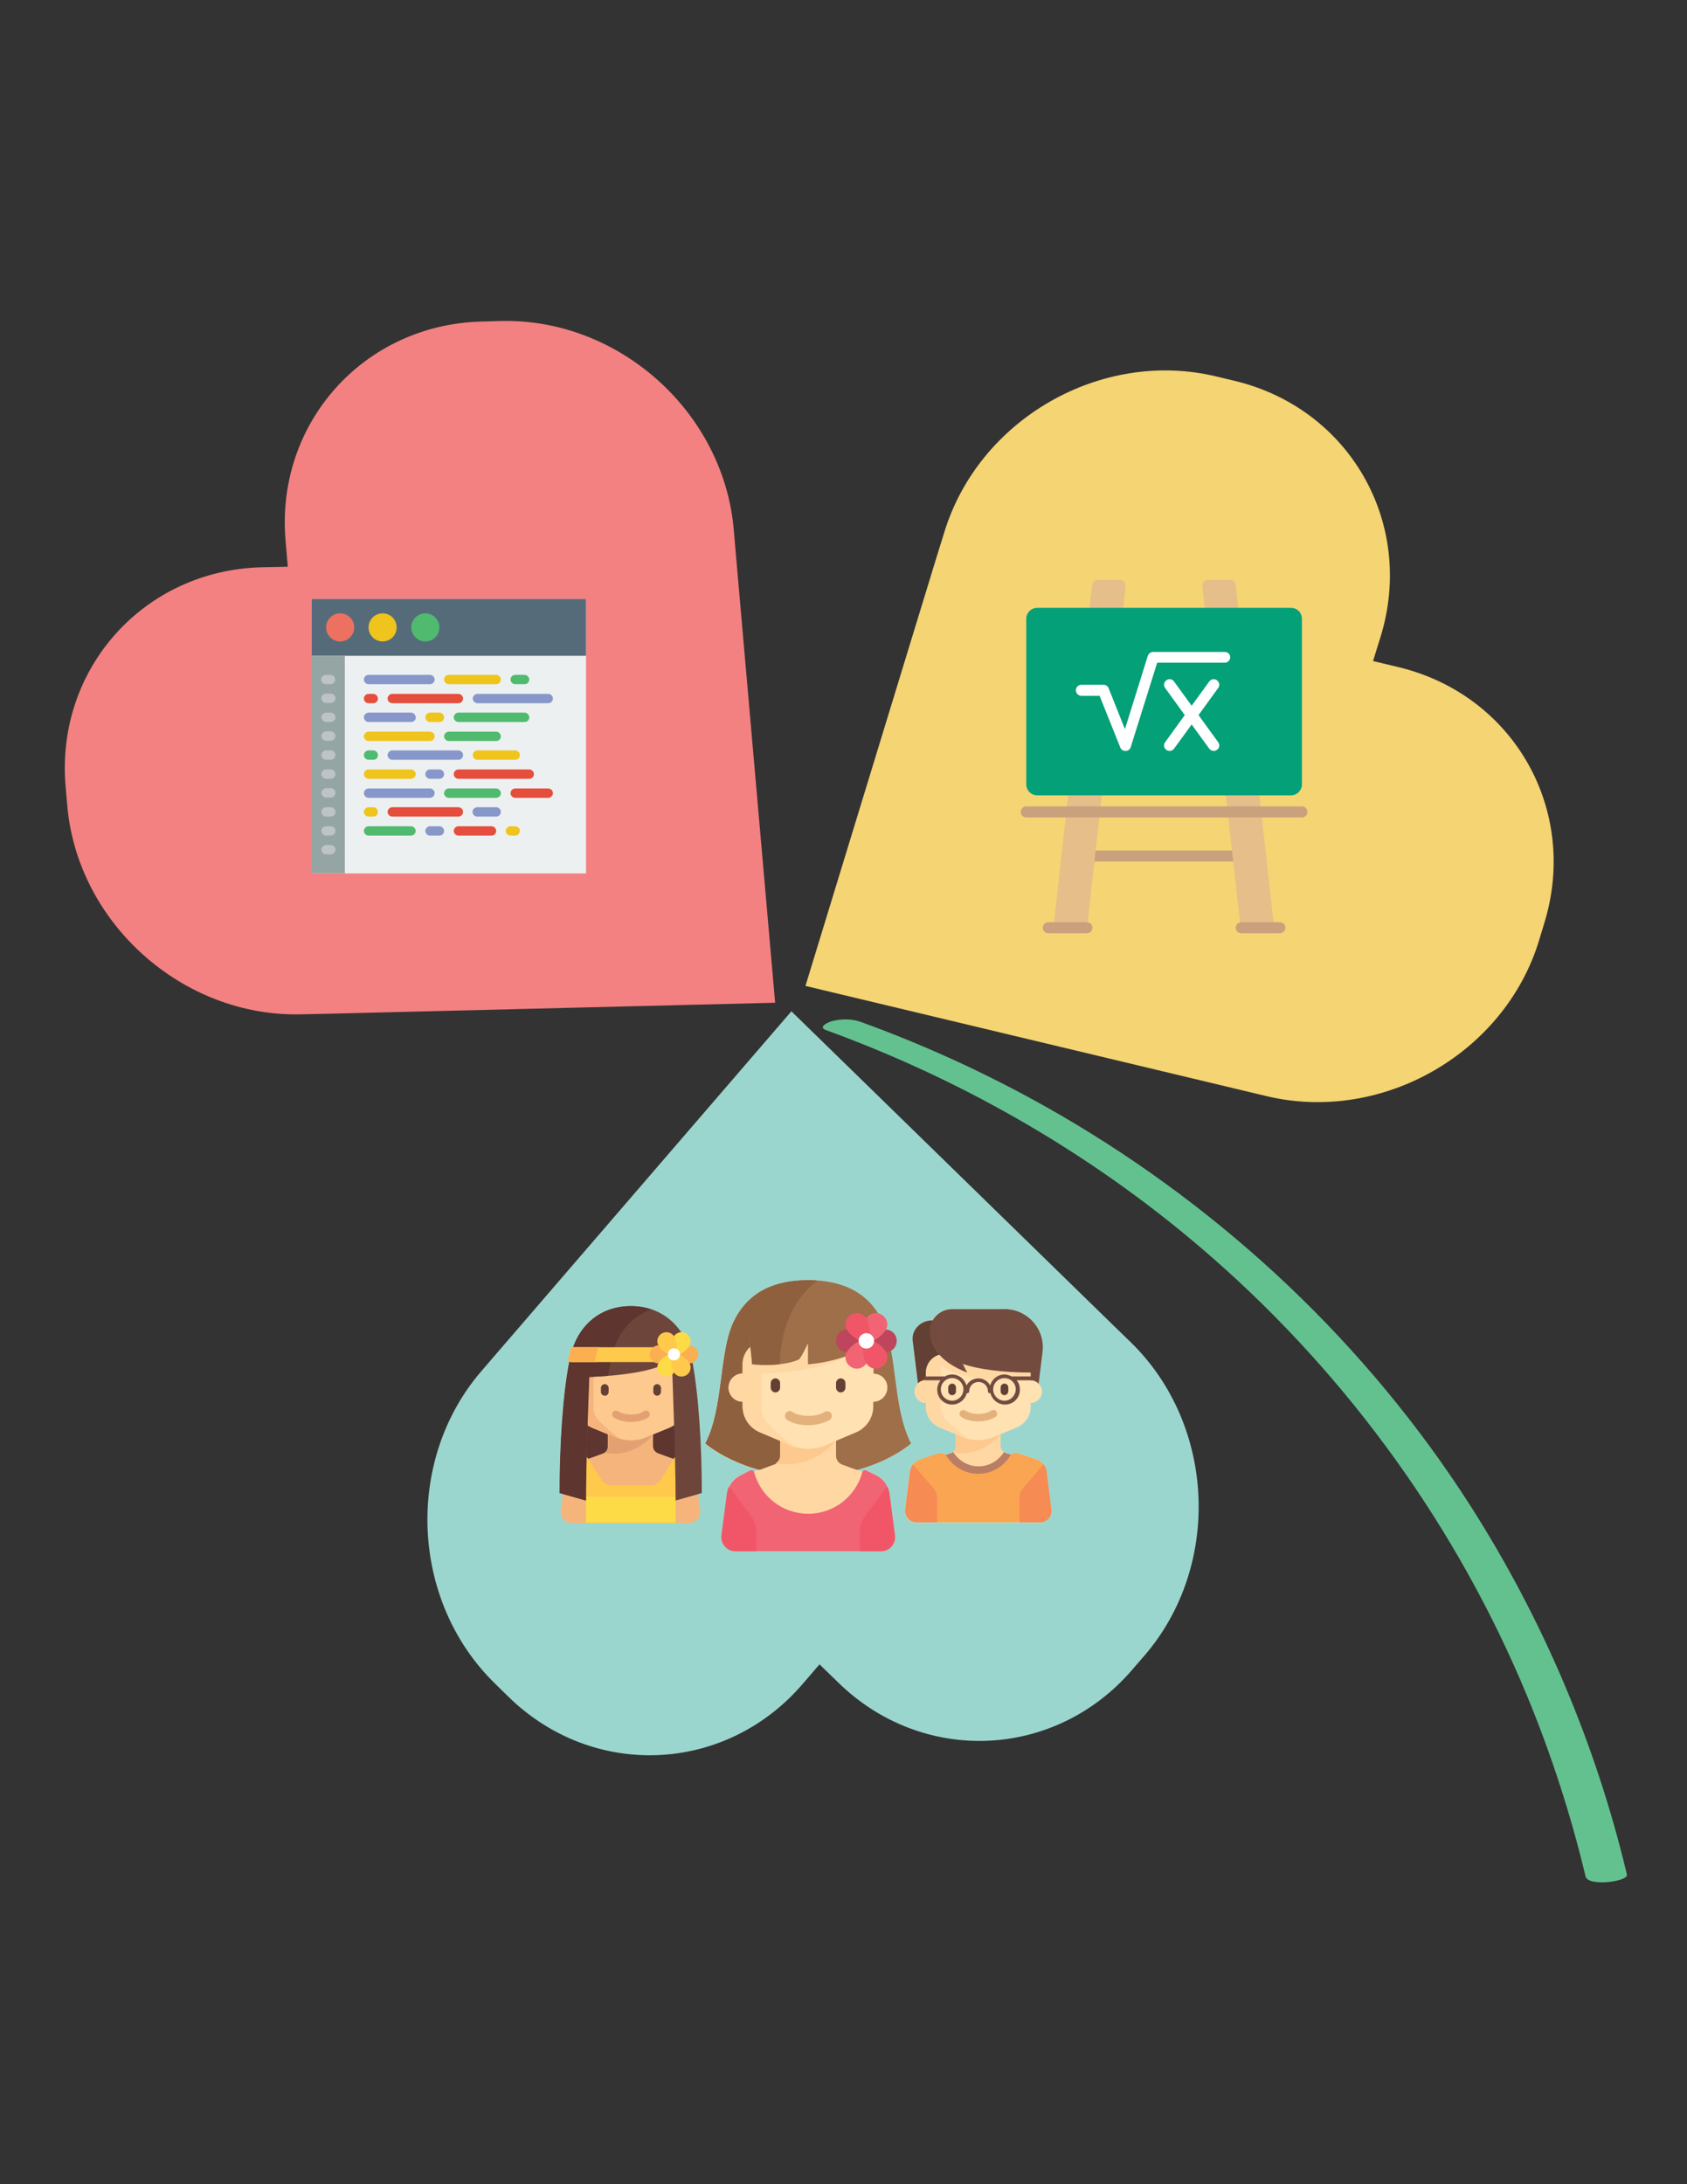 <?xml version="1.0" encoding="utf-8"?>
<!-- Generator: Adobe Illustrator 20.0.0, SVG Export Plug-In . SVG Version: 6.00 Build 0)  -->
<svg version="1.1" id="Layer_1" xmlns="http://www.w3.org/2000/svg" xmlns:xlink="http://www.w3.org/1999/xlink" x="0px" y="0px"
	 viewBox="0 0 612 792" style="enable-background:new 0 0 612 792;" xml:space="preserve">
<rect x="0" y="0" width="612" height="792" fill="#333333" stroke="none"/>
<style type="text/css">
	.st0{fill:#8DC63F;stroke:#39B54A;stroke-miterlimit:10;}
	.st1{fill:#9BD6CE;}
	.st2{fill:#F4D473;}
	.st3{fill:#F38181;}
	.st4{fill:#63C190;}
	.st5{fill:#EDF0F1;}
	.st6{fill:#556B7A;}
	.st7{fill:#ED7161;}
	.st8{fill:#EFC41C;}
	.st9{fill:#50BA6F;}
	.st10{fill:#95A5A4;}
	.st11{fill:#BDC3C7;}
	.st12{fill:#8797CA;}
	.st13{fill:#E54D3C;}
	.st14{fill:#C9A17D;}
	.st15{fill:#E6BE8A;}
	.st16{fill:#04A078;}
	.st17{fill:#FFFFFF;}
	.st18{fill:#FFD7A3;}
	.st19{fill:#FDC98E;}
	.st20{fill:#744B3F;}
	.st21{fill:#634034;}
	.st22{fill:#FFE1B2;}
	.st23{fill:#E3B17C;}
	.st24{fill:#BA7E64;}
	.st25{fill:#FAA551;}
	.st26{fill:#F68B54;}
	.st27{fill:#5E352F;}
	.st28{fill:#F5B47B;}
	.st29{fill:#E3A172;}
	.st30{fill:#FFC94B;}
	.st31{fill:#FDDB47;}
	.st32{fill:#6E453A;}
	.st33{fill:#FBAF50;}
	.st34{fill:#9E6F49;}
	.st35{fill:#8E603E;}
	.st36{fill:#F16474;}
	.st37{fill:#F05668;}
	.st38{fill:#BE455B;}
</style>
<path class="st0" d="M488,438.7"/>
<path class="st0" d="M42.7,420"/>
<g id="Layer_5">
	<path class="st1" d="M179.6,610.5l4.9,4.8c30.6,29.9,78.6,27.9,106.6-4.6l6.2-7.2l6.8,6.6c30.6,29.9,78.6,27.9,106.6-4.6l4.5-5.2
		c28-32.5,25.8-83.5-4.9-113.5l-6.8-6.6L287.1,366.7L180.9,489.9l-6.2,7.2C146.7,529.5,148.9,580.6,179.6,610.5z"/>
	<path class="st2" d="M558.3,341.1l2-6.6c12.5-41-11.3-82.6-53-92.6l-9.2-2.2l2.8-9c12.5-41-11.3-82.6-53-92.6l-6.7-1.6
		c-41.7-10-86,15.4-98.6,56.4l-2.8,9l-47.6,155.6l158.2,37.8l9.2,2.2C501.4,407.4,545.8,382,558.3,341.1z"/>
	<path class="st3" d="M181.6,116.4l-6.9,0.2c-42.8,1.1-74.8,36.9-71.1,79.5l0.8,9.4l-9.5,0.2c-42.8,1.1-74.8,36.9-71.1,79.5l0.6,6.9
		c3.7,42.7,41.9,76.7,84.7,75.7l9.5-0.2l162.6-4l-14.2-162.1l-0.8-9.4C262.5,149.3,224.4,115.3,181.6,116.4z"/>
	<g>
		<g>
			<path class="st4" d="M299.6,373.5c51.4,18.7,99.4,46.7,140.5,82.8c49.5,43.4,88.8,98,114,158.9c8.7,21.1,15.8,43,21.1,65.2
				c0.9,3.8,15.6,1.9,15-0.7c-11.3-47.4-30.6-92.8-56.9-133.9c-37.3-58.2-88.8-106.7-148.5-141.4c-23.1-13.4-47.3-24.7-72.4-33.8
				c-3.2-1.2-7-1.2-10.3-0.4C301,370.4,296.4,372.3,299.6,373.5L299.6,373.5z"/>
		</g>
	</g>
</g>
<g id="Layer_4">
	<g>
		<rect x="113.1" y="217.2" class="st5" width="99.5" height="99.5"/>
		<rect x="113.1" y="217.2" class="st6" width="99.5" height="20.6"/>
		<circle class="st7" cx="123.4" cy="227.5" r="5.1"/>
		<circle class="st8" cx="138.8" cy="227.5" r="5.1"/>
		<circle class="st9" cx="154.3" cy="227.5" r="5.1"/>
		<rect x="113.1" y="237.8" class="st10" width="12" height="78.9"/>
		<g>
			<path class="st11" d="M118.2,248.1h1.7c0.9,0,1.7-0.8,1.7-1.7s-0.8-1.7-1.7-1.7h-1.7c-0.9,0-1.7,0.8-1.7,1.7
				S117.3,248.1,118.2,248.1z"/>
			<path class="st11" d="M120,251.5h-1.7c-0.9,0-1.7,0.8-1.7,1.7s0.8,1.7,1.7,1.7h1.7c0.9,0,1.7-0.8,1.7-1.7S120.9,251.5,120,251.5z
				"/>
			<path class="st11" d="M120,258.4h-1.7c-0.9,0-1.7,0.8-1.7,1.7c0,0.9,0.8,1.7,1.7,1.7h1.7c0.9,0,1.7-0.8,1.7-1.7
				C121.7,259.2,120.9,258.4,120,258.4z"/>
			<path class="st11" d="M120,265.2h-1.7c-0.9,0-1.7,0.8-1.7,1.7s0.8,1.7,1.7,1.7h1.7c0.9,0,1.7-0.8,1.7-1.7S120.9,265.2,120,265.2z
				"/>
			<path class="st11" d="M120,272.1h-1.7c-0.9,0-1.7,0.8-1.7,1.7c0,0.9,0.8,1.7,1.7,1.7h1.7c0.9,0,1.7-0.8,1.7-1.7
				C121.7,272.9,120.9,272.1,120,272.1z"/>
			<path class="st11" d="M120,279h-1.7c-0.9,0-1.7,0.8-1.7,1.7s0.8,1.7,1.7,1.7h1.7c0.9,0,1.7-0.8,1.7-1.7S120.9,279,120,279z"/>
			<path class="st11" d="M120,285.8h-1.7c-0.9,0-1.7,0.8-1.7,1.7c0,0.9,0.8,1.7,1.7,1.7h1.7c0.9,0,1.7-0.8,1.7-1.7
				C121.7,286.6,120.9,285.8,120,285.8z"/>
			<path class="st11" d="M120,292.7h-1.7c-0.9,0-1.7,0.8-1.7,1.7s0.8,1.7,1.7,1.7h1.7c0.9,0,1.7-0.8,1.7-1.7S120.9,292.7,120,292.7z
				"/>
			<path class="st11" d="M120,299.6h-1.7c-0.9,0-1.7,0.8-1.7,1.7s0.8,1.7,1.7,1.7h1.7c0.9,0,1.7-0.8,1.7-1.7S120.9,299.6,120,299.6z
				"/>
			<path class="st11" d="M120,306.4h-1.7c-0.9,0-1.7,0.8-1.7,1.7c0,0.9,0.8,1.7,1.7,1.7h1.7c0.9,0,1.7-0.8,1.7-1.7
				C121.7,307.2,120.9,306.4,120,306.4z"/>
		</g>
		<path class="st12" d="M156,248.1h-22.3c-0.9,0-1.7-0.8-1.7-1.7s0.8-1.7,1.7-1.7H156c0.9,0,1.7,0.8,1.7,1.7S156.9,248.1,156,248.1z
			"/>
		<path class="st8" d="M180,248.1h-17.2c-0.9,0-1.7-0.8-1.7-1.7s0.8-1.7,1.7-1.7H180c0.9,0,1.7,0.8,1.7,1.7S181,248.1,180,248.1z"/>
		<path class="st9" d="M190.3,248.1h-3.4c-0.9,0-1.7-0.8-1.7-1.7s0.8-1.7,1.7-1.7h3.4c0.9,0,1.7,0.8,1.7,1.7
			S191.3,248.1,190.3,248.1z"/>
		<path class="st12" d="M198.9,255h-25.7c-0.9,0-1.7-0.8-1.7-1.7s0.8-1.7,1.7-1.7h25.7c0.9,0,1.7,0.8,1.7,1.7S199.8,255,198.9,255z"
			/>
		<path class="st13" d="M166.3,255h-24c-0.9,0-1.7-0.8-1.7-1.7s0.8-1.7,1.7-1.7h24c0.9,0,1.7,0.8,1.7,1.7S167.2,255,166.3,255z"/>
		<path class="st13" d="M135.4,255h-1.7c-0.9,0-1.7-0.8-1.7-1.7s0.8-1.7,1.7-1.7h1.7c0.9,0,1.7,0.8,1.7,1.7S136.4,255,135.4,255z"/>
		<path class="st12" d="M149.1,261.8h-15.4c-0.9,0-1.7-0.8-1.7-1.7c0-0.9,0.8-1.7,1.7-1.7h15.4c0.9,0,1.7,0.8,1.7,1.7
			C150.9,261.1,150.1,261.8,149.1,261.8z"/>
		<path class="st8" d="M159.4,261.8H156c-0.9,0-1.7-0.8-1.7-1.7c0-0.9,0.8-1.7,1.7-1.7h3.4c0.9,0,1.7,0.8,1.7,1.7
			C161.1,261.1,160.4,261.8,159.4,261.8z"/>
		<path class="st9" d="M190.3,261.8h-24c-0.9,0-1.7-0.8-1.7-1.7c0-0.9,0.8-1.7,1.7-1.7h24c0.9,0,1.7,0.8,1.7,1.7
			C192,261.1,191.3,261.8,190.3,261.8z"/>
		<path class="st8" d="M156,268.7h-22.3c-0.9,0-1.7-0.8-1.7-1.7s0.8-1.7,1.7-1.7H156c0.9,0,1.7,0.8,1.7,1.7S156.9,268.7,156,268.7z"
			/>
		<path class="st9" d="M180,268.7h-17.2c-0.9,0-1.7-0.8-1.7-1.7s0.8-1.7,1.7-1.7H180c0.9,0,1.7,0.8,1.7,1.7S181,268.7,180,268.7z"/>
		<path class="st8" d="M186.9,275.5h-13.7c-0.9,0-1.7-0.8-1.7-1.7c0-0.9,0.8-1.7,1.7-1.7h13.7c0.9,0,1.7,0.8,1.7,1.7
			C188.6,274.8,187.8,275.5,186.9,275.5z"/>
		<path class="st12" d="M166.3,275.5h-24c-0.9,0-1.7-0.8-1.7-1.7c0-0.9,0.8-1.7,1.7-1.7h24c0.9,0,1.7,0.8,1.7,1.7
			C168,274.8,167.2,275.5,166.3,275.5z"/>
		<path class="st9" d="M135.4,275.5h-1.7c-0.9,0-1.7-0.8-1.7-1.7c0-0.9,0.8-1.7,1.7-1.7h1.7c0.9,0,1.7,0.8,1.7,1.7
			C137.1,274.8,136.4,275.5,135.4,275.5z"/>
		<path class="st8" d="M149.1,282.4h-15.4c-0.9,0-1.7-0.8-1.7-1.7s0.8-1.7,1.7-1.7h15.4c0.9,0,1.7,0.8,1.7,1.7
			S150.1,282.4,149.1,282.4z"/>
		<path class="st12" d="M159.4,282.4H156c-0.9,0-1.7-0.8-1.7-1.7s0.8-1.7,1.7-1.7h3.4c0.9,0,1.7,0.8,1.7,1.7
			S160.4,282.4,159.4,282.4z"/>
		<path class="st13" d="M192,282.4h-25.7c-0.9,0-1.7-0.8-1.7-1.7s0.8-1.7,1.7-1.7H192c0.9,0,1.7,0.8,1.7,1.7S193,282.4,192,282.4z"
			/>
		<path class="st12" d="M156,289.3h-22.3c-0.9,0-1.7-0.8-1.7-1.7c0-0.9,0.8-1.7,1.7-1.7H156c0.9,0,1.7,0.8,1.7,1.7
			C157.7,288.5,156.9,289.3,156,289.3z"/>
		<path class="st9" d="M180,289.3h-17.2c-0.9,0-1.7-0.8-1.7-1.7c0-0.9,0.8-1.7,1.7-1.7H180c0.9,0,1.7,0.8,1.7,1.7
			C181.7,288.5,181,289.3,180,289.3z"/>
		<path class="st13" d="M198.9,289.3h-12c-0.9,0-1.7-0.8-1.7-1.7c0-0.9,0.8-1.7,1.7-1.7h12c0.9,0,1.7,0.8,1.7,1.7
			C200.6,288.5,199.8,289.3,198.9,289.3z"/>
		<path class="st12" d="M180,296.1h-6.9c-0.9,0-1.7-0.8-1.7-1.7s0.8-1.7,1.7-1.7h6.9c0.9,0,1.7,0.8,1.7,1.7S181,296.1,180,296.1z"/>
		<path class="st13" d="M166.3,296.1h-24c-0.9,0-1.7-0.8-1.7-1.7s0.8-1.7,1.7-1.7h24c0.9,0,1.7,0.8,1.7,1.7S167.2,296.1,166.3,296.1
			z"/>
		<path class="st8" d="M135.4,296.1h-1.7c-0.9,0-1.7-0.8-1.7-1.7s0.8-1.7,1.7-1.7h1.7c0.9,0,1.7,0.8,1.7,1.7
			S136.4,296.1,135.4,296.1z"/>
		<path class="st9" d="M149.1,303h-15.4c-0.9,0-1.7-0.8-1.7-1.7s0.8-1.7,1.7-1.7h15.4c0.9,0,1.7,0.8,1.7,1.7S150.1,303,149.1,303z"
			/>
		<path class="st12" d="M159.4,303H156c-0.9,0-1.7-0.8-1.7-1.7s0.8-1.7,1.7-1.7h3.4c0.9,0,1.7,0.8,1.7,1.7S160.4,303,159.4,303z"/>
		<path class="st13" d="M178.3,303h-12c-0.9,0-1.7-0.8-1.7-1.7s0.8-1.7,1.7-1.7h12c0.9,0,1.7,0.8,1.7,1.7S179.3,303,178.3,303z"/>
		<path class="st8" d="M186.9,303h-1.7c-0.9,0-1.7-0.8-1.7-1.7s0.8-1.7,1.7-1.7h1.7c0.9,0,1.7,0.8,1.7,1.7S187.8,303,186.9,303z"/>
	</g>
</g>
<g id="Layer_3">
	<g>
		<g>
			<g>
				<path class="st14" d="M448.3,312.4h-52c-1.1,0-2-0.9-2-2c0-1.1,0.9-2,2-2h52c1.1,0,2,0.9,2,2
					C450.3,311.5,449.4,312.4,448.3,312.4z"/>
			</g>
		</g>
		<g>
			<path class="st15" d="M448.3,212.1c-0.1-1-1-1.8-2-1.8h-8.1c-0.6,0-1.1,0.2-1.5,0.7c-0.4,0.4-0.6,1-0.5,1.6l1.1,10
				c0.1,1,1,1.8,2,1.8h8.1c0.6,0,1.1-0.2,1.5-0.7c0.4-0.4,0.6-1,0.5-1.6L448.3,212.1z"/>
		</g>
		<g>
			<path class="st15" d="M456.6,286.1c-0.1-1-1-1.8-2-1.8h-8.1c-0.6,0-1.1,0.2-1.5,0.7c-0.4,0.4-0.6,1-0.5,1.6l5.6,50
				c0.1,1,1,1.8,2,1.8h8.1c0.6,0,1.1-0.2,1.5-0.7c0.4-0.4,0.6-1,0.5-1.6L456.6,286.1z"/>
		</g>
		<g>
			<path class="st15" d="M407.8,211c-0.4-0.4-0.9-0.7-1.5-0.7h-8.1c-1,0-1.9,0.8-2,1.8l-1.1,10c-0.1,0.6,0.1,1.1,0.5,1.6
				c0.4,0.4,0.9,0.7,1.5,0.7h8.1c1,0,1.9-0.8,2-1.8l1.1-10C408.4,212,408.2,211.4,407.8,211z"/>
		</g>
		<g>
			<path class="st15" d="M399.4,285c-0.4-0.4-0.9-0.7-1.5-0.7h-8.1c-1,0-1.9,0.8-2,1.8l-5.6,50c-0.1,0.6,0.1,1.1,0.5,1.6
				c0.4,0.4,0.9,0.7,1.5,0.7h8.1c1,0,1.9-0.8,2-1.8l5.6-50C400,286,399.8,285.4,399.4,285z"/>
		</g>
		<g>
			<path class="st16" d="M468.3,220.4h-92c-2.2,0-4,1.8-4,4v60c0,2.2,1.8,4,4,4h92c2.2,0,4-1.8,4-4v-60
				C472.3,222.1,470.5,220.4,468.3,220.4z"/>
		</g>
		<g>
			<g>
				<path class="st14" d="M472.3,296.4h-100c-1.1,0-2-0.9-2-2c0-1.1,0.9-2,2-2h100c1.1,0,2,0.9,2,2
					C474.3,295.5,473.4,296.4,472.3,296.4z"/>
			</g>
		</g>
		<g>
			<g>
				<path class="st14" d="M394.3,338.4h-14c-1.1,0-2-0.9-2-2c0-1.1,0.9-2,2-2h14c1.1,0,2,0.9,2,2
					C396.3,337.5,395.4,338.4,394.3,338.4z"/>
			</g>
		</g>
		<g>
			<g>
				<path class="st14" d="M464.3,338.4h-14c-1.1,0-2-0.9-2-2c0-1.1,0.9-2,2-2h14c1.1,0,2,0.9,2,2
					C466.3,337.5,465.4,338.4,464.3,338.4z"/>
			</g>
		</g>
		<g>
			<g>
				<path class="st17" d="M444.3,236.4h-26c-0.9,0-1.6,0.6-1.9,1.4l-8.3,26.6l-5.9-14.8c-0.3-0.8-1-1.3-1.9-1.3h-8c-1.1,0-2,0.9-2,2
					s0.9,2,2,2h6.6l7.5,18.7c0.3,0.8,1,1.3,1.9,1.3c0,0,0.1,0,0.1,0c0.8,0,1.6-0.6,1.8-1.4l9.6-30.6h24.5c1.1,0,2-0.9,2-2
					S445.4,236.4,444.3,236.4z"/>
			</g>
			<g>
				<path class="st17" d="M441.5,246.7c-0.9-0.7-2.1-0.5-2.8,0.4l-6.4,8.8l-6.4-8.8c-0.6-0.9-1.9-1.1-2.8-0.4
					c-0.9,0.6-1.1,1.9-0.4,2.8l7.1,9.8l-7.1,9.8c-0.7,0.9-0.5,2.1,0.4,2.8c0.4,0.3,0.8,0.4,1.2,0.4c0.6,0,1.2-0.3,1.6-0.8l6.4-8.8
					l6.4,8.8c0.4,0.5,1,0.8,1.6,0.8c0.4,0,0.8-0.1,1.2-0.4c0.9-0.6,1.1-1.9,0.4-2.8l-7.1-9.8l7.1-9.8
					C442.6,248.6,442.4,247.4,441.5,246.7z"/>
			</g>
		</g>
	</g>
</g>
<g id="Layer_2">
	<g>
		<path class="st18" d="M381.4,547.4l-1.7-13.7c-0.3-2.1-1.7-3.8-3.7-4.5l-6.6-2.2c-0.9-0.3-1.9-0.1-2.6,0.5l-1.9-0.6
			c-1.1-0.4-1.9-1.4-1.9-2.6v-4.4l5.8-2.4c3-1.3,5-4.2,5-7.5v-1.4c2.2,0,4.1-1.8,4.1-4.1c0-1.1-0.4-2.1-1.2-2.9l1.4-11.4
			c0.7-5.3-1.8-10.6-6.4-13.4c-2.2-1.4-4.7-2.1-7.3-2.1c0,0-19.4,0-19.5,0c-2.8,0.1-5.3,1.7-6.6,4.1H338c-4,0-7.4,3.4-6.9,7.4
			c0,0,0,0.1,0,0.1l1.9,15.4c-0.7,0.7-1.2,1.7-1.2,2.9c0,2.2,1.8,4.1,4.1,4.1v1.4c0,3.3,2,6.2,5,7.5l5.8,2.4v4.4
			c0,1.2-0.7,2.2-1.9,2.6l-1.9,0.6c-0.7-0.6-1.7-0.8-2.6-0.5l-6.6,2.2c-2,0.7-3.4,2.4-3.7,4.5l-1.7,13.7c-0.3,2.4,1.6,4.6,4,4.6h0
			h44.9h0C379.8,552,381.7,549.8,381.4,547.4z"/>
		<path class="st19" d="M346.8,524.3C346.8,524.3,346.8,524.3,346.8,524.3c0,0.1,0,0.1,0,0.2c0,0,0,0.1,0,0.1c0,0,0,0.1,0,0.1
			c0,0.1,0,0.1,0,0.2c0,0,0,0,0,0c-0.2,0.7-0.6,1.4-1.3,1.8c11.3,2,17.6-6.8,17.6-6.8h-16.3V524.3L346.8,524.3z"/>
		<path class="st20" d="M371.8,476.8c-2.2-1.4-4.7-2.1-7.3-2.1h-0.1v28.5h12.2l1.6-12.9C378.9,484.9,376.4,479.7,371.8,476.8z"/>
		<g>
			<path class="st21" d="M331.1,486.2C331.1,486.2,331.1,486.2,331.1,486.2l2.1,17h8.1v-24.4H338C334,478.8,330.6,482.2,331.1,486.2
				z"/>
		</g>
		<path class="st22" d="M373.9,500.5v-2.7c0-3.7-3-6.8-6.8-6.8h-24.4c-3.7,0-6.8,3-6.8,6.8v2.7c-2.2,0-4.1,1.8-4.1,4.1
			c0,2.2,1.8,4.1,4.1,4.1v1.4c0,3.3,2,6.2,5,7.5l8.8,3.6c1.7,0.7,3.4,1,5.2,1l0,0c1.8,0,3.6-0.4,5.2-1l8.8-3.6c3-1.3,5-4.2,5-7.5
			v-1.4c2.2,0,4.1-1.8,4.1-4.1C377.9,502.3,376.1,500.5,373.9,500.5z"/>
		<g>
			<path class="st21" d="M345.4,505.9L345.4,505.9c-0.7,0-1.4-0.6-1.4-1.4v-1.4c0-0.7,0.6-1.4,1.4-1.4l0,0c0.7,0,1.4,0.6,1.4,1.4
				v1.4C346.8,505.3,346.2,505.9,345.4,505.9z"/>
		</g>
		<g>
			<path class="st21" d="M364.4,505.9L364.4,505.9c-0.7,0-1.4-0.6-1.4-1.4v-1.4c0-0.7,0.6-1.4,1.4-1.4l0,0c0.7,0,1.4,0.6,1.4,1.4
				v1.4C365.7,505.3,365.1,505.9,364.4,505.9z"/>
		</g>
		<g>
			<g>
				<path class="st23" d="M354.9,515.4c-2.4,0-4.7-0.6-6.2-1.6c-0.6-0.4-0.8-1.3-0.4-1.9c0.4-0.6,1.3-0.8,1.9-0.4
					c1.1,0.7,2.8,1.2,4.7,1.2s3.6-0.4,4.7-1.2c0.6-0.4,1.5-0.3,1.9,0.4c0.4,0.6,0.3,1.5-0.4,1.9
					C359.6,514.8,357.3,515.4,354.9,515.4z"/>
			</g>
		</g>
		<path class="st18" d="M367.1,491h-24.4c-0.5,0-0.9,0-1.4,0.1v0c-3.1,0.6-5.4,3.4-5.4,6.6v2.7c-2.2,0-4.1,1.8-4.1,4.1
			s1.8,4.1,4.1,4.1v1.4c0,3.3,2,6.2,5,7.5l8.8,3.6c0.4,0.2,0.9,0.3,1.3,0.5c-3.9-2.8-6.4-5.3-8-6.9c-1.1-1.2-1.7-2.7-1.7-4.3v-15.4
			c7.5,6,23.8,5.5,32.5,5.5v-2.7C373.9,494,370.8,491,367.1,491z"/>
		<path class="st20" d="M364.4,474.7h-19c-4.5,0-8.1,3.6-8.1,8.1l0,0c0,7.8,7.5,12.6,13.6,14.9c0,0-0.7-1.2-1.6-3.1
			c5.4,1.8,13.8,3.1,25.1,3.1c0,0,0-2.9,0-3.9C374.4,474.1,364.4,474.7,364.4,474.7z"/>
		<path class="st20" d="M373.9,499.1H367c0,0,0,0,0,0c-0.8-0.4-1.7-0.7-2.6-0.7c-2.5,0-4.6,1.7-5.2,4c-0.8-1.6-2.4-2.6-4.3-2.6
			c-1.9,0-3.5,1.1-4.3,2.6c-0.6-2.3-2.7-4-5.2-4c-0.9,0-1.8,0.2-2.6,0.7h-6.9c-0.4,0-0.7,0.3-0.7,0.7s0.3,0.7,0.7,0.7h5.3
			c-0.7,0.9-1.2,2.1-1.2,3.4c0,3,2.4,5.4,5.4,5.4c2.5,0,4.7-1.7,5.3-4.1c0.1,0,0.1,0,0.2,0c0.4,0,0.7-0.3,0.7-0.7
			c0-1.9,1.5-3.4,3.4-3.4s3.4,1.5,3.4,3.4c0,0.4,0.3,0.7,0.7,0.7c0.1,0,0.1,0,0.2,0c0.6,2.3,2.7,4.1,5.3,4.1c3,0,5.4-2.4,5.4-5.4
			c0-1.3-0.4-2.5-1.2-3.4h5.3c0.4,0,0.7-0.3,0.7-0.7S374.3,499.1,373.9,499.1z M345.4,507.9c-2.2,0-4.1-1.8-4.1-4.1
			c0-2.2,1.8-4.1,4.1-4.1c2.2,0,4.1,1.8,4.1,4.1C349.5,506.1,347.6,507.9,345.4,507.9z M364.4,507.9c-2.2,0-4.1-1.8-4.1-4.1
			c0-2.2,1.8-4.1,4.1-4.1c2.2,0,4.1,1.8,4.1,4.1C368.4,506.1,366.6,507.9,364.4,507.9z"/>
		<path class="st24" d="M354.9,535.4c5.5,0,10.3-3.1,12.8-7.6l-2.8-0.9c-0.3-0.1-0.5-0.2-0.7-0.4c-1.9,3.1-5.3,5.2-9.2,5.2
			s-7.3-2.1-9.2-5.2c-0.2,0.2-0.5,0.3-0.7,0.4l-2.8,0.9C344.6,532.3,349.4,535.4,354.9,535.4z"/>
		<g>
			<path class="st25" d="M381.4,547.4l-1.7-13.7c-0.3-2.1-1.7-3.8-3.7-4.5l-6.6-2.2c-1.2-0.4-2.4,0-3.1,1.1
				c-2.4,3.8-6.6,6.3-11.4,6.3c-4.8,0-9-2.5-11.4-6.3c-0.7-1-1.9-1.4-3.1-1.1l-6.6,2.2c-2,0.7-3.4,2.4-3.7,4.5l-1.7,13.7
				c-0.3,2.4,1.6,4.6,4,4.6h45C379.8,552,381.7,549.8,381.4,547.4z"/>
		</g>
		<g>
			<path class="st26" d="M331.2,531c-0.6,0.8-1,1.7-1.1,2.7l-1.7,13.7c-0.3,2.4,1.6,4.6,4,4.6h7.6v-8.8c0-1.3-0.5-2.6-1.3-3.5
				L331.2,531z"/>
		</g>
		<g>
			<path class="st26" d="M378.6,531c0.6,0.8,1,1.7,1.1,2.7l1.7,13.7c0.3,2.4-1.6,4.6-4,4.6h-7.6v-8.8c0-1.3,0.5-2.6,1.3-3.5
				L378.6,531z"/>
		</g>
	</g>
	<g>
		<g>
			<rect x="211.4" y="514.9" class="st27" width="34.9" height="14.9"/>
		</g>
		<path class="st28" d="M254,547.6l-1.6-11.7c-0.1-1.1-0.6-2.1-1.2-3c0.3-0.6,0.1-1.4-0.5-1.7l-4.5-2.7c-0.6-0.4-1.5-0.2-1.8,0.4
			l-0.1,0.1l-5.5-2c-1.1-0.4-1.9-1.4-1.9-2.6v-4.4l5.8-2.4c3-1.3,5-4.2,5-7.5V498c0-3.7-3-6.8-6.8-6.8h-24.4c-3.7,0-6.8,3-6.8,6.8
			v12.2c0,3.3,2,6.2,5,7.5l5.8,2.4v4.4c0,1.2-0.7,2.2-1.9,2.6l-5.5,2l-0.1-0.1c-0.4-0.6-1.2-0.8-1.8-0.4l-4.5,2.7
			c-0.6,0.4-0.8,1.1-0.5,1.7c-0.6,0.9-1,1.9-1.2,3l-1.6,11.7c-0.3,2.4,1.6,4.6,4,4.6H250C252.5,552.2,254.4,550,254,547.6z"/>
		<g>
			<path class="st29" d="M237,520.1l-16.3-3.6v8c0,1-0.5,1.8-1.4,2.3C230.8,528.8,237,520.1,237,520.1z"/>
		</g>
		<g>
			<path class="st19" d="M242.9,517.7l-8.8,3.6c-1.7,0.7-3.4,1-5.2,1l0,0c-1.8,0-3.6-0.4-5.2-1l-8.8-3.6c-3-1.3-5-4.2-5-7.5V498
				c0-3.7,3-6.8,6.8-6.8h24.4c3.7,0,6.8,3,6.8,6.8v12.2C247.9,513.5,245.9,516.4,242.9,517.7z"/>
		</g>
		<g>
			<path class="st21" d="M219.4,506.1L219.4,506.1c-0.7,0-1.4-0.6-1.4-1.4v-1.4c0-0.7,0.6-1.4,1.4-1.4l0,0c0.7,0,1.4,0.6,1.4,1.4
				v1.4C220.8,505.5,220.2,506.1,219.4,506.1z"/>
		</g>
		<g>
			<path class="st21" d="M238.4,506.1L238.4,506.1c-0.7,0-1.4-0.6-1.4-1.4v-1.4c0-0.7,0.6-1.4,1.4-1.4l0,0c0.7,0,1.4,0.6,1.4,1.4
				v1.4C239.7,505.5,239.1,506.1,238.4,506.1z"/>
		</g>
		<g>
			<g>
				<path class="st29" d="M228.9,515.6c-2.4,0-4.7-0.6-6.2-1.6c-0.6-0.4-0.8-1.3-0.4-1.9c0.4-0.6,1.3-0.8,1.9-0.4
					c1.1,0.7,2.8,1.2,4.7,1.2s3.6-0.4,4.7-1.2c0.6-0.4,1.5-0.3,1.9,0.4c0.4,0.6,0.3,1.5-0.4,1.9C233.6,515,231.3,515.6,228.9,515.6z
					"/>
			</g>
		</g>
		<g>
			<path class="st28" d="M223.7,521.3c0.4,0.2,0.9,0.3,1.3,0.5c-3.9-2.8-6.4-5.3-8-6.9c-1.1-1.2-1.7-2.7-1.7-4.3v-19.2
				c-3.1,0.6-5.4,3.4-5.4,6.6v12.2c0,3.3,2,6.2,5,7.5L223.7,521.3z"/>
		</g>
		<g>
			<path class="st30" d="M244.5,528.9l-4.9,7.8c-0.7,1.2-2,1.9-3.4,1.9h-14.5c-1.4,0-2.7-0.7-3.4-1.9l-4.9-7.8
				c-0.4-0.6-1.2-0.8-1.8-0.4l-4.5,2.7c-0.6,0.4-0.9,1.2-0.5,1.9l6,9.7h32.5l6-9.7c0.4-0.6,0.2-1.5-0.5-1.9l-4.5-2.7
				C245.7,528.1,244.8,528.3,244.5,528.9z"/>
		</g>
		<g>
			<rect x="212.6" y="542.7" class="st31" width="32.5" height="9.5"/>
		</g>
		<g>
			<path class="st32" d="M251,492.8c-2.4-12.1-11-19.2-22.1-19.2c-11.1,0-19.7,7.1-22.1,19.2c-2.6,12.7-3.7,31.7-3.7,48.6l9.5,2.7
				c0-13.3,0.9-37,1.2-44.8c8.3-0.3,25.9-1.7,29.9-6.7c0,0,1.4,35.4,1.4,51.5l9.5-2.7C254.6,524.5,253.5,505.5,251,492.8z"/>
		</g>
		<g>
			<g>
				<path class="st27" d="M221.7,492.8c1.9-9.2,7.3-15.5,14.6-18c-2.3-0.8-4.8-1.2-7.5-1.2c-11.1,0-19.7,7.1-22.1,19.2
					c-2.6,12.7-3.7,31.7-3.7,48.6l9.5,2.7c0-13.3,0.9-37,1.2-44.8c1.9-0.1,4.2-0.2,6.8-0.4C221,496.7,221.3,494.7,221.7,492.8z"/>
			</g>
		</g>
		<g>
			<path class="st30" d="M250.6,493.9h-43.4c-0.7,0-1.2-0.6-1-1.3l0.8-3.3c0.1-0.5,0.5-0.8,1-0.8h41.7c0.5,0,0.9,0.3,1,0.8l0.8,3.3
				C251.8,493.3,251.3,493.9,250.6,493.9z"/>
		</g>
		<g>
			<path class="st33" d="M216,492.6l0.8-3.3c0.1-0.5,0.5-0.8,1-0.8H208c-0.5,0-0.9,0.3-1,0.8l-0.8,3.3c-0.2,0.7,0.3,1.3,1,1.3h9.8
				C216.3,493.9,215.8,493.3,216,492.6z"/>
		</g>
		<g>
			<g>
				<g>
					<path class="st33" d="M244.5,491.1c0,1.8-3.7,3.3-5.5,3.3c-1.8,0-3.3-1.5-3.3-3.3c0-1.8,1.5-3.3,3.3-3.3
						C240.8,487.8,244.5,489.3,244.5,491.1z"/>
				</g>
			</g>
			<g>
				<g>
					<path class="st33" d="M244.5,491.1c0-1.8,3.7-3.3,5.5-3.3c1.8,0,3.3,1.5,3.3,3.3c0,1.8-1.5,3.3-3.3,3.3
						C248.2,494.5,244.5,493,244.5,491.1z"/>
				</g>
			</g>
			<g>
				<g>
					<path class="st31" d="M244.5,491.1c1.6,0.9,1,4.8,0.1,6.4c-0.9,1.6-2.9,2.1-4.5,1.2c-1.6-0.9-2.1-2.9-1.2-4.5
						C239.8,492.7,242.9,490.2,244.5,491.1z"/>
				</g>
			</g>
			<g>
				<g>
					<path class="st31" d="M244.5,491.1c-1.6-0.9-1-4.8-0.1-6.4s2.9-2.1,4.5-1.2c1.6,0.9,2.1,2.9,1.2,4.5
						C249.2,489.6,246.1,492.1,244.5,491.1z"/>
				</g>
			</g>
			<g>
				<g>
					<path class="st30" d="M244.5,491.1c-1.6,0.9-1,4.8-0.1,6.4c0.9,1.6,2.9,2.1,4.5,1.2c1.6-0.9,2.1-2.9,1.2-4.5
						C249.2,492.7,246.1,490.2,244.5,491.1z"/>
				</g>
			</g>
			<g>
				<g>
					<path class="st30" d="M244.5,491.1c1.6-0.9,1-4.8,0.1-6.4c-0.9-1.6-2.9-2.1-4.5-1.2c-1.6,0.9-2.1,2.9-1.2,4.5
						C239.8,489.6,242.9,492.1,244.5,491.1z"/>
				</g>
			</g>
			<g>
				<g>
					<circle class="st17" cx="244.5" cy="491.1" r="2.2"/>
				</g>
			</g>
		</g>
	</g>
	<g>
		<path class="st18" d="M322.6,541.5c-0.4-2.8-2.1-5.2-4.6-6.5l-3.6-1.8c-0.5-0.3-1.2,0-1.4,0.5L311,533c12.7-3.5,19.4-9.5,19.4-9.5
			c-6.7-13-4.9-32.8-10.2-44c-5.3-11.2-15.2-15.2-27.1-15.2s-21.8,4-27.1,15.2s-3.5,31-10.2,44c0,0,6.7,6.1,19.4,9.5l-1.8,0.7
			c-0.3-0.5-0.9-0.8-1.4-0.5l-3.3,1.7c-2.8,1.4-4.6,3.8-4.9,6.6l-0.1,0.6c0,0,0,0,0,0l-1.9,14.6c-0.4,3,2,5.8,5,5.8h52.8
			c3.1,0,5.4-2.7,5-5.8L322.6,541.5z"/>
		<g>
			<path class="st34" d="M320.3,479.4c-5.3-11.2-15.2-15.2-27.1-15.2s-21.8,4-27.1,15.2s-3.5,31-10.2,44c0,0,13.1,11.9,37.3,11.9
				s37.3-11.9,37.3-11.9C323.8,510.5,325.6,490.7,320.3,479.4z"/>
		</g>
		<path class="st35" d="M283,494.5c0-11.9,4.4-22.9,13.4-30.2c-1.1-0.1-2.1-0.1-3.2-0.1c-11.9,0-21.8,4-27.1,15.2s-3.5,31-10.2,44
			c0,0,9.6,8.4,27.1,11.1C283,534.6,283,503.8,283,494.5z"/>
		<g>
			<path class="st18" d="M322.6,542.1c-0.4-3.1-2.5-5.7-5.5-6.8l-11.5-4.2c-1.4-0.5-2.3-1.8-2.3-3.2v-11.1H283v11.1
				c0,1.5-0.9,2.8-2.3,3.2l-11.5,4.2c-2.9,1.1-5.1,3.7-5.5,6.8l-1.9,14.6c-0.4,3,2,5.8,5,5.8h52.8c3.1,0,5.4-2.7,5-5.8L322.6,542.1z
				"/>
			<path class="st19" d="M283,527.8c0,0.1,0,0.2,0,0.2c0,0,0,0.1,0,0.1c0,0,0,0.1,0,0.1c0,0.1,0,0.1,0,0.2c0,0,0,0,0,0
				c-0.2,0.9-0.8,1.7-1.6,2.2c14.2,2.4,22-8.4,22-8.4l-20.3-0.1V527.8L283,527.8L283,527.8z"/>
		</g>
		<path class="st22" d="M316.9,498.1v-3.4c0-4.7-3.8-8.5-8.5-8.5h-30.5c-4.7,0-8.5,3.8-8.5,8.5v3.4c-2.8,0-5.1,2.3-5.1,5.1
			c0,2.8,2.3,5.1,5.1,5.1v1.7c0,4.1,2.5,7.8,6.3,9.4l10.9,4.6c2.1,0.9,4.3,1.3,6.5,1.3l0,0c2.2,0,4.5-0.4,6.5-1.3l10.9-4.6
			c3.8-1.6,6.3-5.3,6.3-9.4v-1.7c2.8,0,5.1-2.3,5.1-5.1C322,500.4,319.7,498.1,316.9,498.1z"/>
		<path class="st18" d="M308,491.2v-4.4h-33.3c-3.1,1.3-5.3,4.3-5.3,7.8v3.4c-2.8,0-5.1,2.3-5.1,5.1c0,2.8,2.3,5.1,5.1,5.1v1.7
			c0,4.1,2.5,7.8,6.3,9.4l10.9,4.6c0.5,0.2,1.1,0.4,1.6,0.6c-4.8-3.5-8.1-6.6-9.9-8.7c-1.4-1.5-2.1-3.4-2.1-5.4v-12.3
			C281.7,497.9,299,497,308,491.2z"/>
		<g>
			<path class="st21" d="M281.3,504.9L281.3,504.9c-0.9,0-1.7-0.8-1.7-1.7v-1.7c0-0.9,0.8-1.7,1.7-1.7l0,0c0.9,0,1.7,0.8,1.7,1.7
				v1.7C283,504.1,282.2,504.9,281.3,504.9z"/>
		</g>
		<g>
			<path class="st21" d="M305,504.9L305,504.9c-0.9,0-1.7-0.8-1.7-1.7v-1.7c0-0.9,0.8-1.7,1.7-1.7l0,0c0.9,0,1.7,0.8,1.7,1.7v1.7
				C306.7,504.1,305.9,504.9,305,504.9z"/>
		</g>
		<g>
			<g>
				<path class="st23" d="M293.2,516.8c-3,0-5.8-0.7-7.7-2c-0.8-0.5-1-1.6-0.4-2.4c0.5-0.8,1.6-1,2.4-0.4c1.3,0.9,3.5,1.4,5.8,1.4
					s4.5-0.5,5.8-1.4c0.8-0.5,1.8-0.3,2.4,0.4c0.5,0.8,0.3,1.8-0.4,2.4C299,516,296.2,516.8,293.2,516.8z"/>
			</g>
		</g>
		<path class="st34" d="M272.8,494.7c0,0,10.8,1.1,16.9-1.7c0.9-0.4,3.4-5.9,3.4-5.9v7.6c0,0,7.8-0.4,15.9-3.7V485h-37.4
			C272.4,488.8,272.8,494.7,272.8,494.7z"/>
		<g>
			<path class="st36" d="M317.9,535l-3.6-1.8c-0.6-0.3-1.3,0-1.5,0.7c-2.3,8.6-10.2,15-19.6,15c-9.4,0-17.3-6.4-19.6-15
				c-0.2-0.7-0.9-1-1.5-0.7l-3.3,1.7c-2.8,1.4-4.6,3.8-4.9,6.6l-2,15.2c-0.4,3,2,5.8,5,5.8h52.8c3.1,0,5.4-2.7,5-5.8l-2-15.2
				C322.2,538.7,320.5,536.3,317.9,535z"/>
		</g>
		<g>
			<path class="st37" d="M264.5,539c-0.4,0.8-0.7,1.6-0.8,2.5l-2,15.2c-0.4,3,2,5.8,5,5.8h7.7v-6.8c0-2.2-0.7-4.3-2-6.1L264.5,539z"
				/>
		</g>
		<g>
			<path class="st37" d="M321.8,539c0.4,0.8,0.7,1.6,0.8,2.5l2,15.2c0.4,3-2,5.8-5,5.8h-7.7v-6.8c0-2.2,0.7-4.3,2-6.1L321.8,539z"/>
		</g>
		<g>
			<g>
				<path class="st38" d="M314.3,486.2c0,2.3-4.6,4.1-6.9,4.1s-4.1-1.8-4.1-4.1s1.8-4.1,4.1-4.1S314.3,483.9,314.3,486.2z"/>
			</g>
		</g>
		<g>
			<g>
				<path class="st38" d="M314.3,486.2c0-2.3,4.6-4.1,6.9-4.1c2.3,0,4.1,1.8,4.1,4.1s-1.8,4.1-4.1,4.1
					C318.9,490.3,314.3,488.4,314.3,486.2z"/>
			</g>
		</g>
		<g>
			<g>
				<path class="st36" d="M314.3,486.2c2,1.1,1.3,6,0.1,8c-1.1,2-3.7,2.7-5.6,1.5c-2-1.1-2.7-3.7-1.5-5.6
					C308.5,488.1,312.4,485,314.3,486.2z"/>
			</g>
		</g>
		<g>
			<g>
				<path class="st36" d="M314.3,486.2c-2-1.1-1.3-6-0.1-8c1.1-2,3.7-2.7,5.6-1.5c2,1.1,2.7,3.7,1.5,5.6
					C320.2,484.2,316.3,487.3,314.3,486.2z"/>
			</g>
		</g>
		<g>
			<g>
				<path class="st37" d="M314.3,486.2c-2,1.1-1.3,6-0.1,8c1.1,2,3.7,2.7,5.6,1.5c2-1.1,2.7-3.7,1.5-5.6
					C320.2,488.1,316.3,485,314.3,486.2z"/>
			</g>
		</g>
		<g>
			<g>
				<path class="st37" d="M314.3,486.2c2-1.1,1.3-6,0.1-8c-1.1-2-3.7-2.7-5.6-1.5c-2,1.1-2.7,3.7-1.5,5.6
					C308.5,484.2,312.4,487.3,314.3,486.2z"/>
			</g>
		</g>
		<g>
			<g>
				<circle class="st17" cx="314.3" cy="486.2" r="2.8"/>
			</g>
		</g>
		<path class="st35" d="M271.7,485c0.8,3.9,1.2,9.7,1.2,9.7s4.9,0.5,10,0c0-0.1,0-0.1,0-0.2c0-3.3,0.4-6.5,1.1-9.5H271.7z"/>
	</g>
</g>
</svg>
